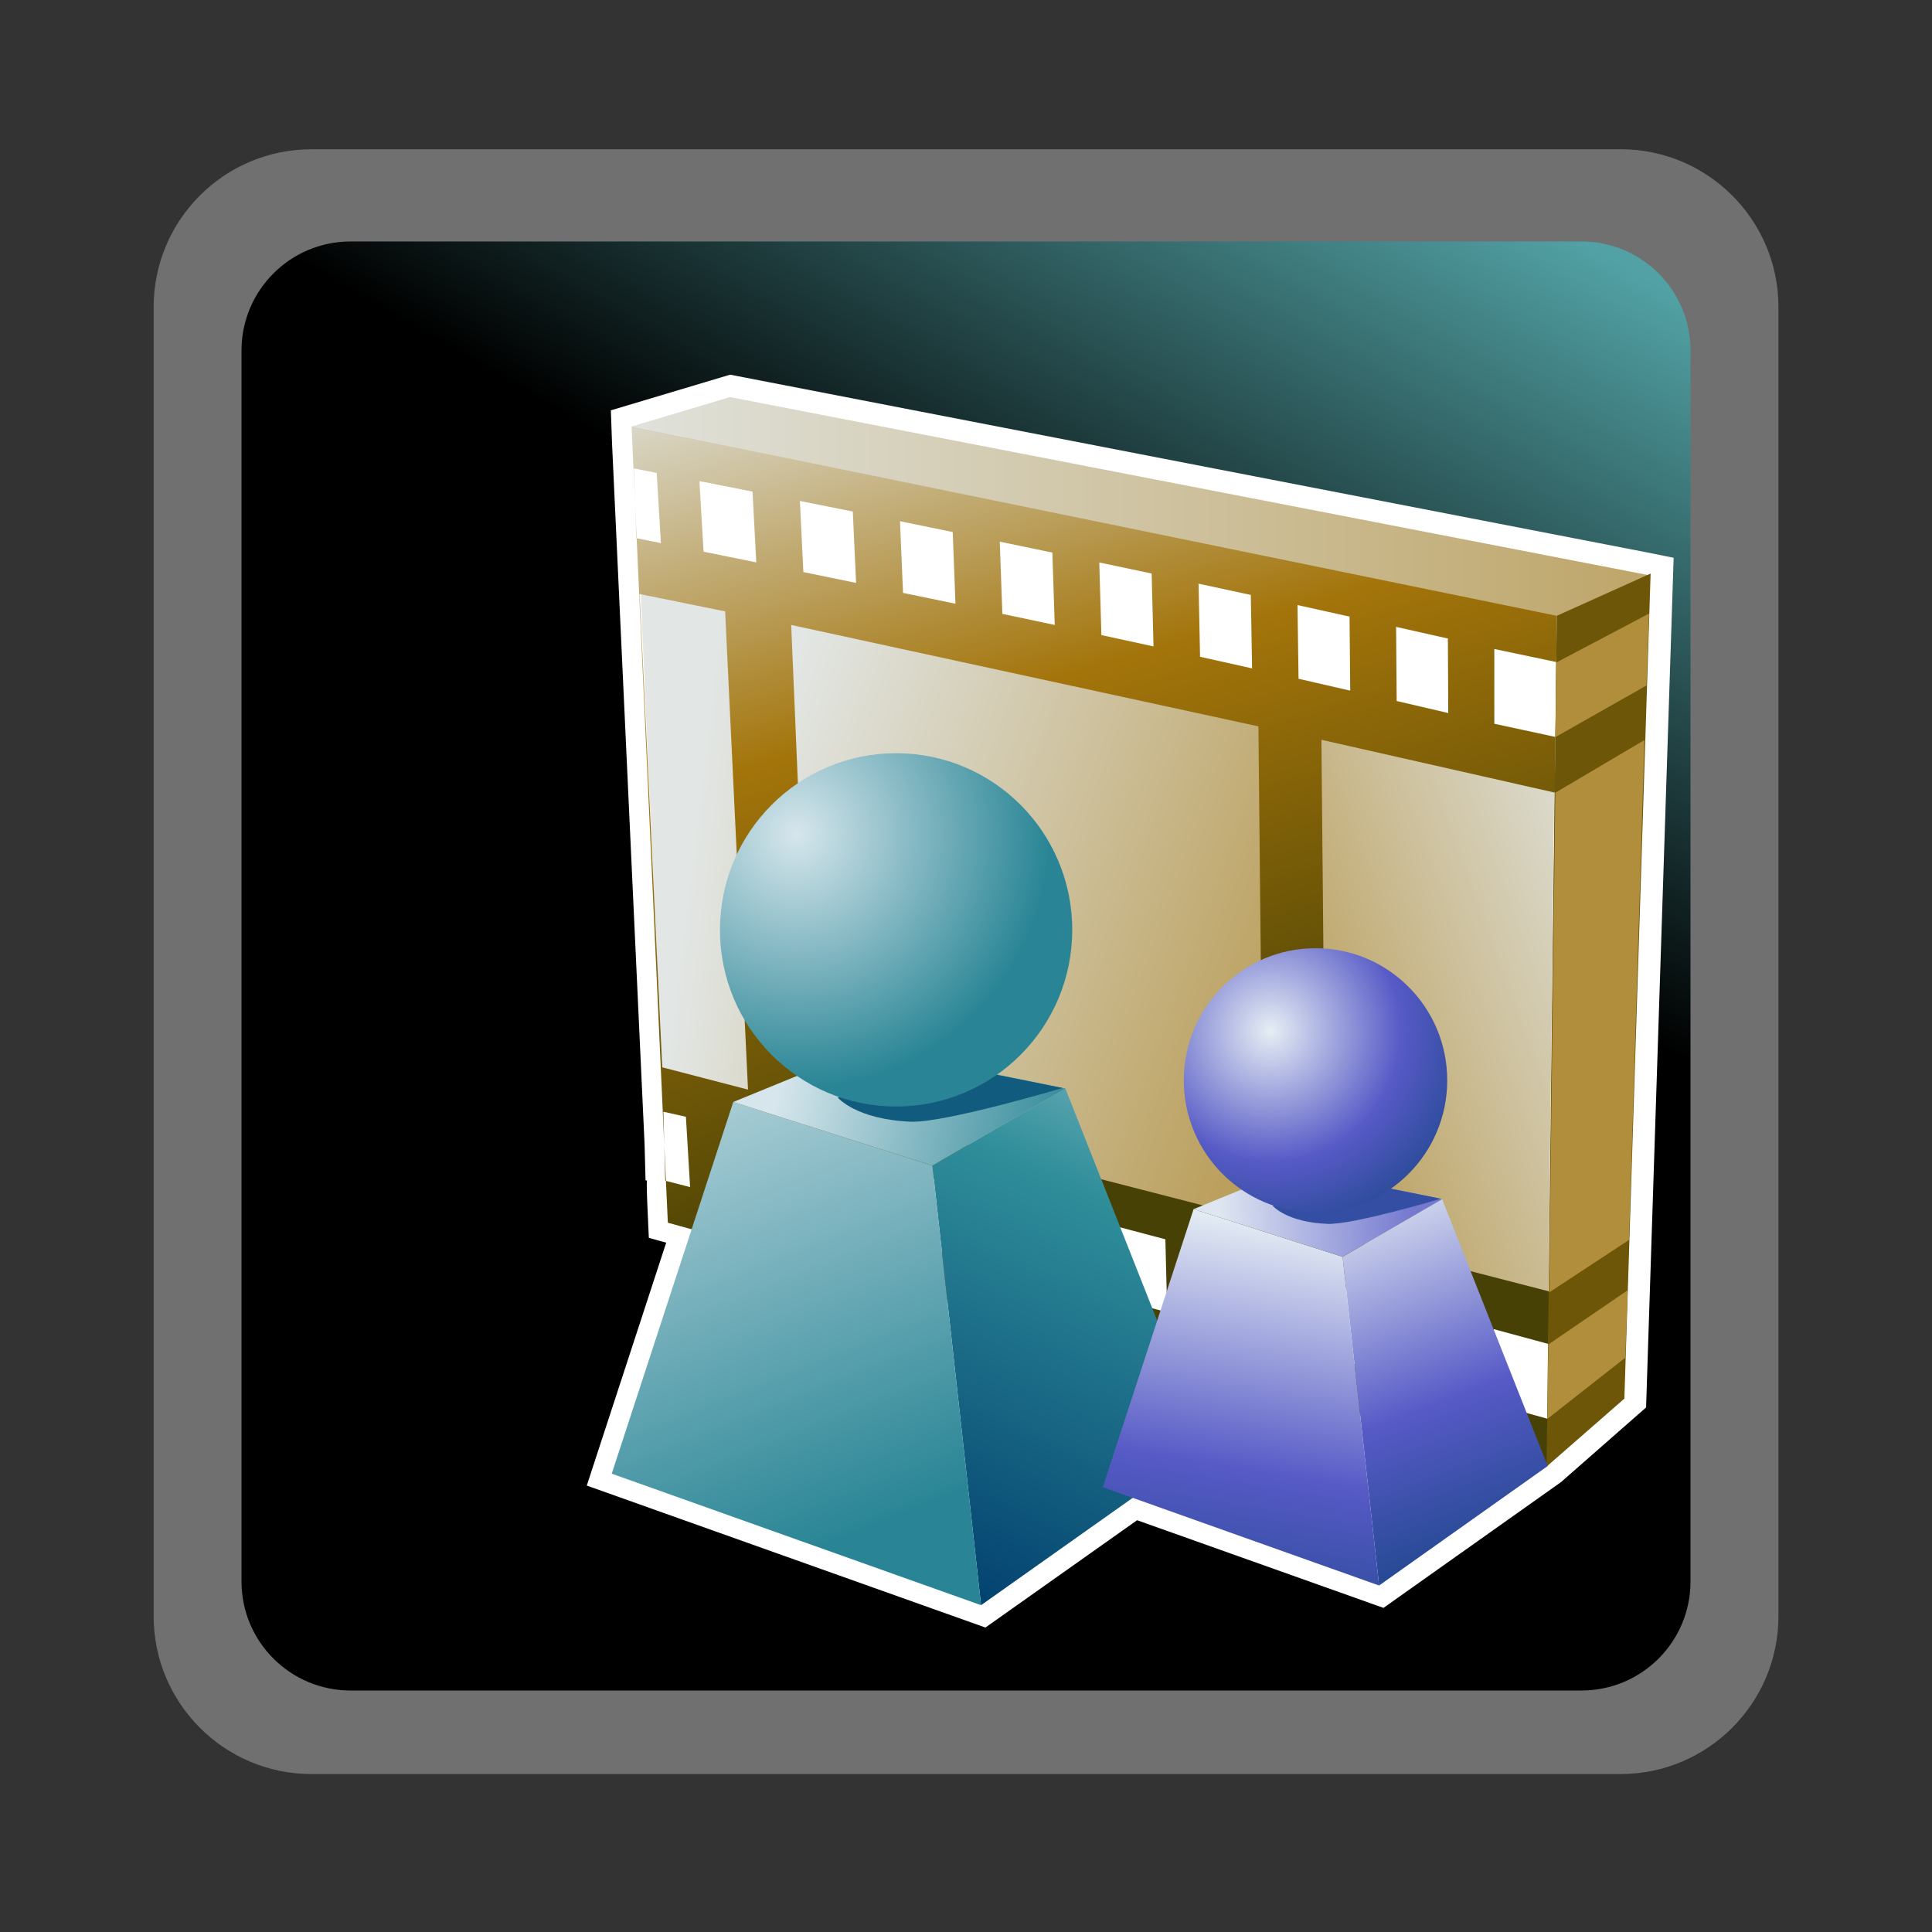 <?xml version="1.0" encoding="UTF-8"?>
<svg xmlns="http://www.w3.org/2000/svg" xmlns:xlink="http://www.w3.org/1999/xlink" contentScriptType="text/ecmascript" width="88" baseProfile="tiny" zoomAndPan="magnify" contentStyleType="text/css" viewBox="-180 17 88 88" height="88" preserveAspectRatio="xMidYMid meet" version="1.1">
    <rect x="-180" y="17" width="88" height="88" fill="#333333" stroke="none"/>
    <rect x="-180" width="88" fill="none" y="17" height="88"/>
    <path fill="#ffffff" d="M -165.822 23.8 C -169.781 23.8 -173.001 27.021 -173.001 30.98 L -173.001 90.622 C -173.001 94.579 -169.781 97.805 -165.822 97.805 L -106.176 97.805 C -102.219 97.805 -98.995 94.579 -98.995 90.622 L -98.995 30.978 C -98.995 27.019 -102.219 23.798 -106.176 23.798 L -165.822 23.798 L -165.822 23.8 z " fill-opacity="0.3"/>
    <linearGradient x1="-2936.411" gradientTransform="matrix(1 0 0 1 2778.779 -2261.04)" y1="2359.503" x2="-2893.148" gradientUnits="userSpaceOnUse" y2="2284.571" xlink:type="simple" xlink:actuate="onLoad" id="XMLID_15_" xlink:show="other">
        <stop stop-color="#000000" offset="0"/>
        <stop stop-color="#000000" offset="0.646"/>
        <stop stop-color="#52a2a5" offset="0.994"/>
        <stop stop-color="#52a2a5" offset="1"/>
    </linearGradient>
    <path fill="url(#XMLID_15_)" d="M -103.0 89.037 C -103.0 91.777 -105.223 94.0 -107.963 94.0 L -164.035 94.0 C -166.775 94.0 -169.0 91.777 -169.0 89.037 L -169.0 32.965 C -169.0 30.222 -166.775 27.999 -164.035 27.999 L -107.963 27.999 C -105.222 27.999 -103 30.222 -103 32.965 L -103 89.037 z "/>
    <path fill="#ffffff" d="M -152.176 35.69 L -152.125 37.139 C -152.125 37.139 -150.642 69.089 -150.641 69.104 C -150.641 69.123 -150.596 70.765 -150.596 70.765 C -150.596 70.765 -150.565 70.764 -150.565 70.764 C -150.565 70.765 -150.564 70.791 -150.564 70.791 C -150.564 70.791 -150.551 70.765 -150.55 70.764 C -150.549 70.764 -150.532 70.764 -150.53 70.764 C -150.533 70.832 -150.54 70.884 -150.54 70.969 C -150.54 71.342 -150.515 71.885 -150.478 72.694 L -150.446 73.383 C -150.446 73.383 -149.682 73.594 -149.656 73.602 C -150.174 75.185 -153.273 84.666 -153.273 84.666 L -135.115 91.132 C -135.115 91.132 -128.921 86.749 -128.207 86.244 C -127.352 86.547 -116.984 90.237 -116.984 90.237 L -108.901 84.51 L -105.023 81.108 L -103.768 42.406 L -104.998 42.158 L -146.743 34.066 L -152.176 35.69 z "/>
    <g>
        <g>
            <polygon fill="#ffffff" points="-151.26,36.446 -109.09,44.926 -109.531,83.767 -149.587,72.504   "/>
            <linearGradient x1="-968.077" gradientTransform="matrix(2.706 0 0 -2.706 2473.376 1722.518)" y1="616.653" x2="-953.226" gradientUnits="userSpaceOnUse" y2="611.248" xlink:type="simple" xlink:actuate="onLoad" id="XMLID_16_" xlink:show="other">
                <stop stop-color="#e2e6e4" offset="0"/>
                <stop stop-color="#a3740a" offset="1"/>
            </linearGradient>
            <path fill="url(#XMLID_16_)" d="M -145.51 43.911 C -145.51 52.368 -145.51 59.724 -145.51 68.34 L -121.803 74.557 C -121.803 65.938 -121.803 57.316 -121.803 48.694 L -145.51 43.911 z "/>
            <linearGradient x1="-952.369" gradientTransform="matrix(2.706 0 0 -2.706 2473.376 1722.518)" y1="614.9" x2="-962.767" gradientUnits="userSpaceOnUse" y2="611.115" xlink:type="simple" xlink:actuate="onLoad" id="XMLID_17_" xlink:show="other">
                <stop stop-color="#e2e6e4" offset="0"/>
                <stop stop-color="#a3740a" offset="1"/>
            </linearGradient>
            <path fill="url(#XMLID_17_)" d="M -109.183 51.234 L -121.801 48.691 C -121.801 57.315 -121.801 65.936 -121.801 74.554 L -109.494 77.783 L -109.183 51.234 z "/>
            <linearGradient x1="-968.883" gradientTransform="matrix(2.706 0 0 -2.706 2473.376 1722.518)" y1="616.082" x2="-955.893" gradientUnits="userSpaceOnUse" y2="614.528" xlink:type="simple" xlink:actuate="onLoad" id="XMLID_18_" xlink:show="other">
                <stop stop-color="#e2e6e4" offset="0"/>
                <stop stop-color="#a3740a" offset="1"/>
            </linearGradient>
            <path fill="url(#XMLID_18_)" d="M -150.867 42.829 L -149.804 67.215 L -145.511 68.338 C -145.511 59.725 -145.511 52.367 -145.511 43.91 L -150.867 42.829 z "/>
            <linearGradient x1="-971.202" gradientTransform="matrix(2.706 0 0 -2.706 2473.376 1722.518)" y1="621.805" x2="-938.67" gradientUnits="userSpaceOnUse" y2="621.805" xlink:type="simple" xlink:actuate="onLoad" id="XMLID_19_" xlink:show="other">
                <stop stop-color="#e2e6e4" offset="0"/>
                <stop stop-color="#a3740a" offset="1"/>
            </linearGradient>
            <polygon fill="url(#XMLID_19_)" points="-104.807,43.217 -146.748,35.086 -151.191,36.414 -108.994,45.128   "/>
            <linearGradient x1="-965.203" gradientTransform="matrix(2.706 0 0 -2.706 2473.376 1722.518)" y1="626.006" x2="-960.429" gradientUnits="userSpaceOnUse" y2="609.694" xlink:type="simple" xlink:actuate="onLoad" id="XMLID_20_" xlink:show="other">
                <stop stop-color="#e6eef4" offset="0"/>
                <stop stop-color="#a3740a" offset="0.444"/>
                <stop stop-color="#474105" offset="0.938"/>
                <stop stop-color="#474105" offset="1"/>
            </linearGradient>
            <path fill="url(#XMLID_20_)" d="M -151.234 36.41 L -109.089 45.05 L -109.53 83.76 L -149.581 72.693 L -151.234 36.41 z M -111.935 49.966 L -109.088 50.58 L -109.074 47.163 L -111.936 46.561 L -111.935 49.966 z M -116.383 48.93 L -114.034 49.478 L -114.051 46.084 L -116.41 45.554 L -116.383 48.93 z M -120.853 47.917 L -118.499 48.458 L -118.53 45.085 L -120.901 44.56 L -120.853 47.917 z M -125.339 46.915 L -122.969 47.444 L -123.028 44.098 L -125.407 43.586 L -125.339 46.915 z M -129.833 45.927 L -127.459 46.443 L -127.544 43.123 L -129.929 42.62 L -129.833 45.927 z M -134.344 44.961 L -131.958 45.466 L -132.067 42.17 L -134.462 41.672 L -134.344 44.961 z M -138.868 44.005 L -136.48 44.499 L -136.605 41.234 L -139.007 40.74 L -138.868 44.005 z M -143.408 43.057 L -141.006 43.551 L -141.156 40.299 L -143.566 39.818 L -143.408 43.057 z M -151.018 41.511 L -149.896 41.738 L -150.089 38.54 L -151.131 38.337 L -151.018 41.511 z M -147.954 42.129 L -145.553 42.615 L -145.724 39.392 L -148.142 38.914 L -147.954 42.129 z M -111.954 80.945 L -109.483 81.631 L -109.472 78.215 L -111.959 77.541 L -111.954 80.945 z M -116.226 79.727 L -113.969 80.37 L -113.989 76.974 L -116.251 76.346 L -116.226 79.727 z M -120.512 78.521 L -118.246 79.154 L -118.278 75.783 L -120.553 75.156 L -120.512 78.521 z M -124.802 77.331 L -122.531 77.955 L -122.59 74.614 L -124.871 73.996 L -124.802 77.331 z M -129.113 76.153 L -126.836 76.774 L -126.919 73.448 L -129.208 72.843 L -129.113 76.153 z M -133.44 74.993 L -131.151 75.609 L -131.254 72.304 L -133.546 71.706 L -133.44 74.993 z M -137.779 73.847 L -135.486 74.449 L -135.612 71.179 L -137.915 70.583 L -137.779 73.847 z M -142.134 72.718 L -139.83 73.314 L -139.979 70.054 L -142.291 69.471 L -142.134 72.718 z M -146.5 71.589 L -144.199 72.182 L -144.367 68.952 L -146.681 68.379 L -146.5 71.589 z M -149.698 70.781 L -148.567 71.07 L -148.758 67.868 L -149.784 67.637 L -149.698 70.781 z M -119.6 73.198 L -109.361 75.843 L -109.157 53.108 L -119.811 50.697 L -119.6 73.198 z M -143.039 67.313 L -122.452 72.615 L -122.681 50.085 L -143.962 45.466 L -143.039 67.313 z M -149.835 65.615 L -145.929 66.63 L -146.971 44.847 L -150.867 44.057 L -149.835 65.615 z "/>
            <polygon fill="#6d5607" points="-109.556,83.802 -106.012,80.706 -104.817,43.125 -109.09,45.049   "/>
            <polygon fill="#b18e3b" points="-109.121,47.18 -104.888,44.947 -105.006,48.223 -109.151,50.573   "/>
            <polygon fill="#b18e3b" points="-109.476,78.239 -109.521,81.63 -105.971,78.842 -105.859,75.768   "/>
            <polygon fill="#b18e3b" points="-109.157,53.107 -109.438,75.869 -105.8,73.476 -105.097,50.707   "/>
        </g>
        <g>
            <linearGradient x1="-954.864" gradientTransform="matrix(2.706 0 0 2.706 2462.091 -3984.782)" y1="1492.91" x2="-961.117" gradientUnits="userSpaceOnUse" y2="1506.864" xlink:type="simple" xlink:actuate="onLoad" id="XMLID_21_" xlink:show="other">
                <stop stop-color="#e6eef4" offset="0"/>
                <stop stop-color="#2f8e9a" offset="0.444"/>
                <stop stop-color="#003d6d" offset="0.938"/>
                <stop stop-color="#003d6d" offset="1"/>
            </linearGradient>
            <polygon fill="url(#XMLID_21_)" points="-135.314,90.114 -137.531,70.093 -131.473,66.583 -125.041,82.844   "/>
            <linearGradient x1="-965.872" gradientTransform="matrix(2.706 0 0 -2.706 2462.091 1695.506)" y1="604.076" x2="-962.031" gradientUnits="userSpaceOnUse" y2="594.475" xlink:type="simple" xlink:actuate="onLoad" id="XMLID_22_" xlink:show="other">
                <stop stop-color="#d6e6ec" offset="0"/>
                <stop stop-color="#298595" offset="1"/>
            </linearGradient>
            <polygon fill="url(#XMLID_22_)" points="-135.314,90.114 -137.531,70.093 -146.601,67.194 -152.136,84.124   "/>
            <linearGradient x1="-963.225" gradientTransform="matrix(2.706 0 0 -2.706 2462.091 1695.506)" y1="602.233" x2="-958.202" gradientUnits="userSpaceOnUse" y2="601.037" xlink:type="simple" xlink:actuate="onLoad" id="XMLID_23_" xlink:show="other">
                <stop stop-color="#d6e6ec" offset="0"/>
                <stop stop-color="#298595" offset="1"/>
            </linearGradient>
            <polygon fill="url(#XMLID_23_)" points="-131.473,66.583 -140.524,64.708 -146.601,67.194 -137.531,70.093   "/>
            <path fill="#115b7e" d="M -141.844 66.992 C -141.844 66.992 -141.004 67.995 -138.505 68.091 C -136.96 68.151 -131.599 66.556 -131.599 66.556 L -137.609 65.354 L -141.844 66.992 z "/>
            <radialGradient gradientTransform="matrix(2.654 0 0 2.663 2412.909 -5226.924)" gradientUnits="userSpaceOnUse" xlink:type="simple" r="4.341" xlink:actuate="onLoad" cx="-963.318" id="XMLID_24_" cy="1983.438" xlink:show="other">
                <stop stop-color="#d6e6ec" offset="0"/>
                <stop stop-color="#298595" offset="1"/>
            </radialGradient>
            <ellipse rx="8.023" ry="8.046" fill="url(#XMLID_24_)" cx="-139.184" cy="59.354"/>
        </g>
        <g>
            <linearGradient x1="-954.044" gradientTransform="matrix(2.706 0 0 2.706 2462.091 -3984.782)" y1="1498.966" x2="-950.87" gradientUnits="userSpaceOnUse" y2="1507.33" xlink:type="simple" xlink:actuate="onLoad" id="XMLID_25_" xlink:show="other">
                <stop stop-color="#e6eef4" offset="0"/>
                <stop stop-color="#575ac6" offset="0.444"/>
                <stop stop-color="#003d6d" offset="0.938"/>
                <stop stop-color="#003d6d" offset="1"/>
            </linearGradient>
            <polygon fill="url(#XMLID_25_)" points="-117.184,89.218 -118.847,74.246 -114.313,71.62 -109.505,83.776   "/>
            <linearGradient x1="-954.727" gradientTransform="matrix(2.706 0 0 2.706 2462.091 -3984.782)" y1="1499.441" x2="-956.248" gradientUnits="userSpaceOnUse" y2="1508.852" xlink:type="simple" xlink:actuate="onLoad" id="XMLID_26_" xlink:show="other">
                <stop stop-color="#e6eef4" offset="0"/>
                <stop stop-color="#575ac6" offset="0.444"/>
                <stop stop-color="#003d6d" offset="0.938"/>
                <stop stop-color="#003d6d" offset="1"/>
            </linearGradient>
            <polygon fill="url(#XMLID_26_)" points="-117.184,89.218 -118.847,74.246 -125.633,72.075 -129.769,84.74   "/>
            <linearGradient x1="-955.841" gradientTransform="matrix(2.706 0 0 2.706 2462.091 -3984.782)" y1="1499.509" x2="-952.598" gradientUnits="userSpaceOnUse" y2="1499.364" xlink:type="simple" xlink:actuate="onLoad" id="XMLID_27_" xlink:show="other">
                <stop stop-color="#dee6f1" offset="0"/>
                <stop stop-color="#7579d0" offset="1"/>
            </linearGradient>
            <polygon fill="url(#XMLID_27_)" points="-114.313,71.62 -121.084,70.212 -125.633,72.075 -118.847,74.246   "/>
            <path fill="#334ea2" d="M -122.029 71.922 C -122.029 71.922 -121.404 72.672 -119.535 72.746 C -118.379 72.794 -114.368 71.599 -114.368 71.599 L -118.864 70.701 L -122.029 71.922 z "/>
            <radialGradient gradientTransform="matrix(2.654 0 0 2.663 2412.909 -5226.924)" gradientUnits="userSpaceOnUse" xlink:type="simple" r="5.058" xlink:actuate="onLoad" cx="-955.181" id="XMLID_28_" cy="1986.8" xlink:show="other">
                <stop stop-color="#e6eef4" offset="0"/>
                <stop stop-color="#575ac6" offset="0.444"/>
                <stop stop-color="#003d6d" offset="0.938"/>
                <stop stop-color="#003d6d" offset="1"/>
            </radialGradient>
            <ellipse rx="5.999" ry="6.018" fill="url(#XMLID_28_)" cx="-120.08" cy="66.208"/>
        </g>
    </g>
</svg>
